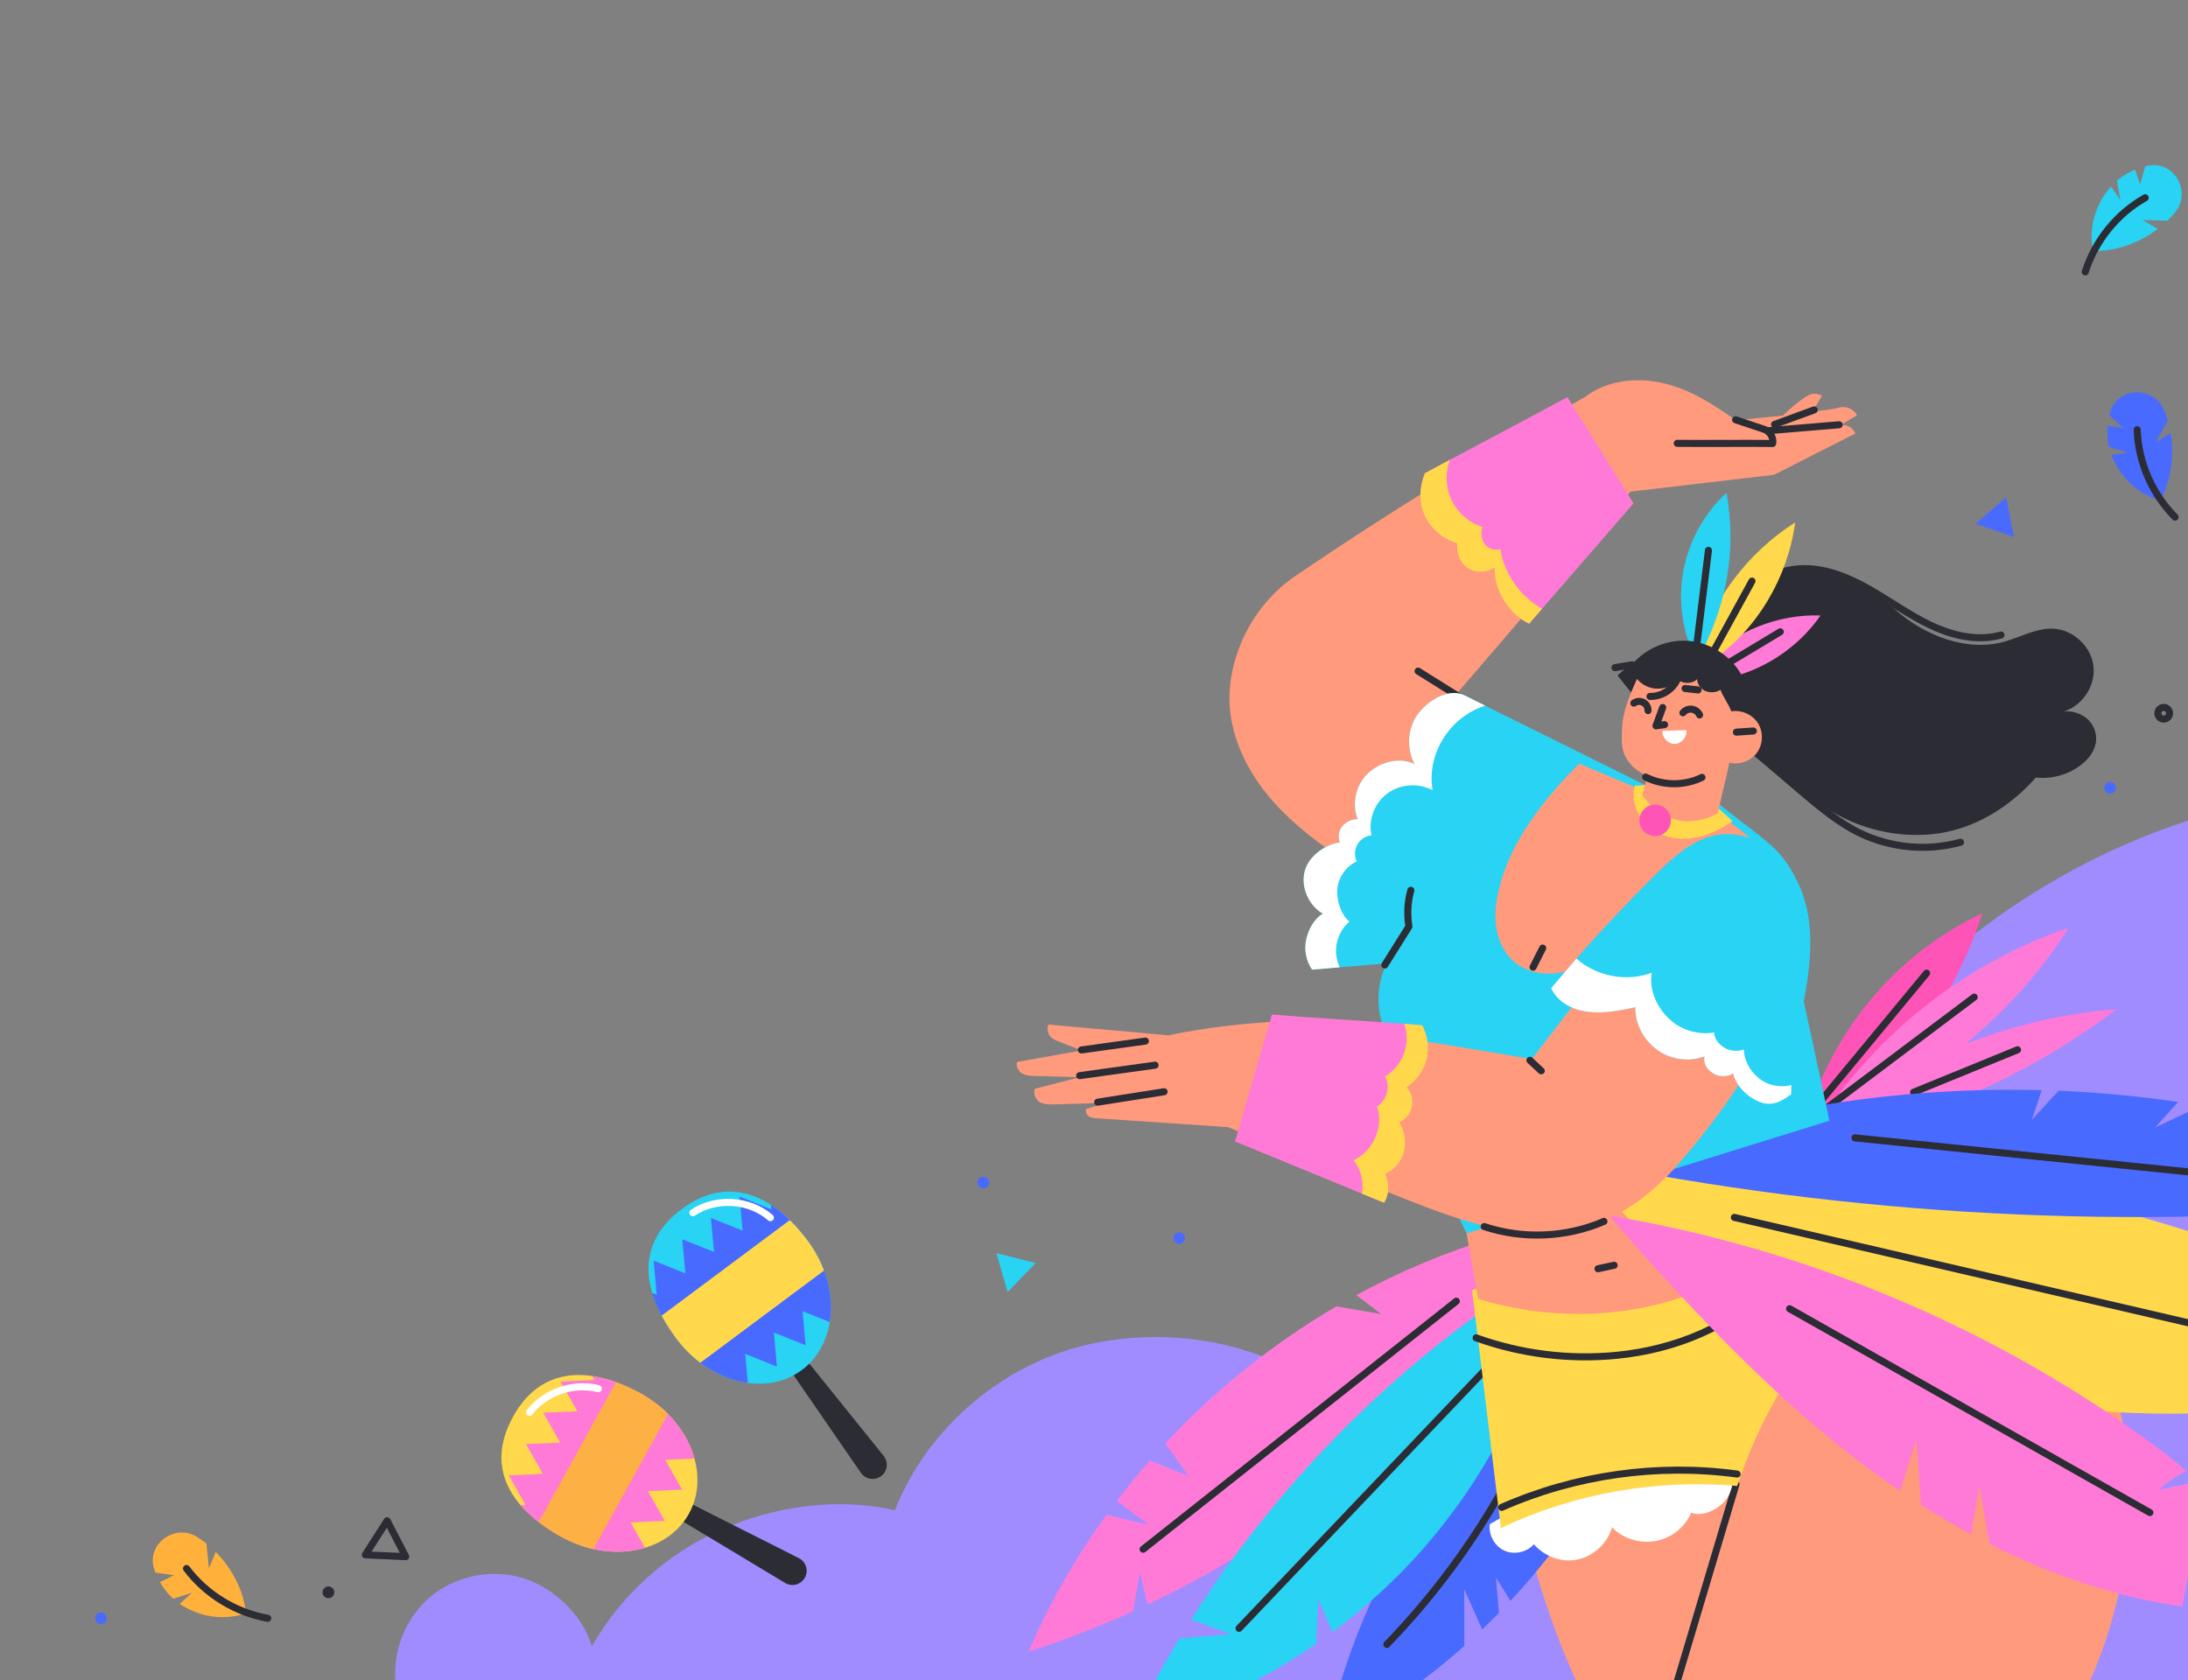 <svg width="414" height="318" viewBox="0 0 414 318" fill="none" xmlns="http://www.w3.org/2000/svg">
<rect x="0" y="0" width="414" height="318" fill="#808080" stroke="none"/>
<g clip-path="url(#clip0_103_778)">
<path d="M432.164 150.843C393.383 157.355 358.131 182.376 339.187 216.838C304.957 215.888 270.131 236.139 254.481 266.598C242.385 254.682 223.303 250.767 206.69 254.275C190.076 257.782 175.57 270.029 169.323 285.819C158.439 283.36 146.628 285.014 136.419 289.518C126.21 294.023 117.512 301.876 111.992 311.573C110.243 305.666 104.788 300.435 98.893 298.645C92.997 296.855 86.242 298.22 81.504 302.159C76.766 306.097 74.19 312.489 74.871 318.612C74.871 318.612 432.472 325.679 432.164 323.737C431.856 321.794 432.164 150.843 432.164 150.843Z" fill="#A08CFF"/>
<path d="M402.143 272.065C399.405 253.715 389.166 236.751 373.664 226.559C342.54 240.13 312.846 257.482 286.539 278.949C288.919 294.011 293.549 308.715 300.227 322.425L391.751 325.763C400.609 309.462 404.882 290.414 402.143 272.065Z" fill="#FF9A7D"/>
<path d="M328.473 280.922C324.582 293.976 320.69 307.03 316.799 320.084" stroke="#2B2C34" stroke-width="1.333" stroke-miterlimit="10" stroke-linecap="round" stroke-linejoin="round"/>
<path d="M282.986 234.139C273.837 236.846 265.008 240.555 256.638 245.111C258.226 246.319 259.875 247.557 261.339 248.701C258.516 248.212 255.694 247.724 252.872 247.236C240.896 254.242 229.953 263.022 220.491 273.178C221.953 275.223 223.416 277.268 224.878 279.313C222.435 278.352 219.992 277.392 217.549 276.431C215.386 278.9 213.31 281.443 211.325 284.056C213.353 285.576 215.382 287.096 217.411 288.616C214.731 287.973 212.05 287.329 209.37 286.685C203.537 294.746 198.56 303.421 194.62 312.57C201.366 310.423 207.968 307.871 214.396 304.95C214.827 302.509 215.259 300.067 215.691 297.625C216.173 299.642 216.655 301.658 217.138 303.673C244.863 290.515 269.174 270.387 287.289 245.498L282.986 234.139Z" fill="#FF7AD7"/>
<path d="M216.294 293.202C236.048 277.555 255.802 261.908 275.556 246.262" stroke="#2B2C34" stroke-width="1.333" stroke-miterlimit="10" stroke-linecap="round" stroke-linejoin="round"/>
<path d="M283.062 298.544C283.971 300.024 284.881 301.503 285.79 302.982C296.541 291.464 305.227 278.029 311.111 263.389L291.586 258.897C270.986 277.43 256.456 302.605 250.713 329.714C260.219 324.766 269.079 318.617 277.073 311.5C277.068 307.931 277.062 304.362 277.057 300.793C278.189 303.324 279.32 305.855 280.452 308.386C281.521 307.366 282.57 306.326 283.604 305.27C283.423 303.028 283.242 300.786 283.062 298.544Z" fill="#496AFE"/>
<path d="M284.827 280.939C278.729 291.958 271.17 302.168 262.411 311.216" stroke="#2B2C34" stroke-width="1.333" stroke-miterlimit="10" stroke-linecap="round" stroke-linejoin="round"/>
<path d="M286.311 244.045C261.955 260.339 241.095 281.804 225.382 306.536C227.915 307.45 230.447 308.364 232.979 309.278C229.711 309.549 226.443 309.82 223.175 310.091C219.792 315.658 216.661 321.378 213.813 327.238C226.363 324.063 238.346 318.489 249.039 311.089C249.166 308.262 249.292 305.435 249.418 302.607C250.317 304.701 251.214 306.793 252.112 308.886C256.381 305.715 260.428 302.255 264.188 298.524C278.026 284.789 288.095 267.292 293.018 248.426L286.311 244.045Z" fill="#29D3F3"/>
<path d="M281.468 258.771C265.793 275.239 250.118 291.707 234.443 308.175" stroke="#2B2C34" stroke-width="1.333" stroke-miterlimit="10" stroke-linecap="round" stroke-linejoin="round"/>
<path d="M327.761 278.98C328.126 281.068 327.329 283.321 325.732 284.715C324.135 286.109 322 286.956 319.982 286.312C318.817 289.058 316.197 291.137 313.257 291.646C310.317 292.155 307.051 291.235 305.029 289.041C304.179 292.025 301.609 294.454 298.581 295.134C295.553 295.815 292.275 294.599 290.229 292.264C288.885 293.799 286.501 294.311 284.645 293.463C282.788 292.617 281.614 290.48 281.892 288.458C295.514 280.516 312.154 276.725 327.761 278.98Z" fill="white"/>
<path d="M346.603 219.343L278.539 244.165C280.357 259.181 282.173 274.196 283.991 289.211C297.78 282.607 313.465 279.904 328.697 281.227C336.355 257.866 353.651 237.848 375.608 226.79C366.962 221.322 356.799 218.497 346.603 219.343Z" fill="#FFD94B"/>
<path d="M279.306 253.192C287.828 256.265 297.042 257.4 306.055 256.487C316.938 255.384 327.788 251.076 335.193 243.024" stroke="#2B2C34" stroke-width="1.333" stroke-miterlimit="10" stroke-linecap="round" stroke-linejoin="round"/>
<path d="M284.14 285.283C298.033 279.138 313.64 276.93 328.691 278.976" stroke="#2B2C34" stroke-width="1.333" stroke-miterlimit="10" stroke-linecap="round" stroke-linejoin="round"/>
<path d="M344.779 210.697L277.204 231.714C277.752 234.709 279.11 242.827 279.658 245.822C292.453 249.726 306.414 249.69 319.03 245.242C331.645 240.795 342.77 232.225 350.289 221.162L344.779 210.697Z" fill="#FF9A7D"/>
<path d="M302.363 240.116C303.382 239.898 304.399 239.679 305.418 239.461" stroke="#2B2C34" stroke-width="1.333" stroke-miterlimit="10" stroke-linecap="round" stroke-linejoin="round"/>
<path d="M348.154 80.485C349.307 79.864 350.204 79.237 351.357 78.616C350.931 77.473 349.227 76.783 348.055 77.12C346.425 77.589 344.597 77.645 342.929 77.945C343.61 76.924 344.067 75.95 344.748 74.928C344.237 74.581 343.355 74.413 342.762 74.584C342.168 74.757 341.643 75.104 341.139 75.461C339.79 76.418 338.52 77.487 337.347 78.653C334.422 78.95 331.363 79.242 328.438 79.538C324.239 76.556 319.761 73.684 314.744 72.521C309.727 71.357 304.099 71.938 300.009 75.069C281.003 85.775 262.706 96.997 244.963 109.101C237.874 113.937 233.17 122.319 232.661 130.884C232.204 138.577 235.864 146.058 241 151.803C246.135 157.548 252.669 161.83 259.121 166.042L274.22 132.92C285.649 119.627 297.079 106.334 308.508 93.04C317.637 91.998 326.55 90.902 335.678 89.86C335.678 89.86 345.908 84.662 351.076 82.03C350.61 80.917 349.328 80.203 348.154 80.485Z" fill="#FF9A7D"/>
<path d="M268.322 127.012C270.951 128.658 273.58 130.304 276.208 131.949" stroke="#2B2C34" stroke-width="1.333" stroke-miterlimit="10" stroke-linecap="round" stroke-linejoin="round"/>
<path d="M328.403 79.449C330.196 80.047 331.987 80.645 333.779 81.243C334.867 81.606 335.632 82.806 335.41 83.932C329.538 83.871 323.231 83.966 317.359 83.905" stroke="#2B2C34" stroke-width="1.333" stroke-miterlimit="10" stroke-linecap="round" stroke-linejoin="round"/>
<path d="M347.994 80.389C343.502 80.766 339.01 81.142 334.518 81.519" stroke="#2B2C34" stroke-width="1.333" stroke-miterlimit="10" stroke-linecap="round" stroke-linejoin="round"/>
<path d="M343.273 77.573C340.77 78.49 338.267 79.407 335.765 80.325" stroke="#2B2C34" stroke-width="1.333" stroke-miterlimit="10" stroke-linecap="round" stroke-linejoin="round"/>
<path d="M309.076 95.275L291.767 115.224L289.328 118.037C285.422 116.153 282.695 111.734 282.791 107.394C281.359 108.418 279.31 108.488 277.809 107.559C276.315 106.639 275.473 104.555 275.743 102.819C273.104 102.073 270.82 100.163 269.623 97.697C268.416 95.232 268.573 92.098 269.614 89.564C271.185 88.713 272.756 87.862 274.337 87.02C281.741 83.053 289.18 79.172 296.567 75.161C300.734 81.863 304.9 88.574 309.076 95.275Z" fill="#FF7AD7"/>
<path d="M291.767 115.224L289.328 118.037C285.421 116.153 282.696 111.734 282.791 107.394C281.359 108.419 279.31 108.488 277.809 107.559C276.316 106.639 275.473 104.555 275.742 102.819C273.103 102.073 270.821 100.162 269.623 97.697C268.416 95.232 268.572 92.098 269.614 89.563C271.185 88.713 272.756 87.862 274.336 87.02C273.486 89.294 273.495 91.898 274.423 94.147C275.499 96.786 277.8 98.895 280.517 99.737C280.1 100.709 280.3 102.298 281.003 103.088C281.706 103.887 282.887 104.226 283.902 103.93C284.562 108.54 287.678 112.889 291.767 115.224Z" fill="#FFD94B"/>
<path d="M341.806 212.309L343.453 215.379C358.212 205.232 369.606 189.893 375.087 172.842C358.989 180.344 346.484 195.174 341.806 212.309Z" fill="#FF54B7"/>
<path d="M364.547 184.173C356.846 193.482 349.145 202.791 341.443 212.101" stroke="#2B2C34" stroke-width="1.333" stroke-miterlimit="10" stroke-linecap="round" stroke-linejoin="round"/>
<path d="M342.353 215.368C361.777 207.429 380.245 193.37 391.396 175.594C371.051 182.521 353.331 196.891 342.353 215.368Z" fill="#FF7AD7"/>
<path d="M373.547 188.713C364.147 195.786 354.746 202.861 345.345 209.936" stroke="#2B2C34" stroke-width="1.333" stroke-miterlimit="10" stroke-linecap="round" stroke-linejoin="round"/>
<path d="M342.541 215.268L346.46 215.295C365.847 211.548 384.737 202.962 400.447 191C379.225 192.661 358.606 201.302 342.541 215.268Z" fill="#FF7AD7"/>
<path d="M381.75 198.677C375.195 201.356 368.641 204.033 362.086 206.712" stroke="#2B2C34" stroke-width="1.333" stroke-miterlimit="10" stroke-linecap="round" stroke-linejoin="round"/>
<path d="M437.385 241.419C433.921 243.38 430.456 245.341 426.992 247.302C428.768 244.675 430.545 242.048 432.321 239.42C430.361 238.666 428.395 237.929 426.419 237.212C423.145 238.819 419.872 240.427 416.598 242.034C418.27 239.859 419.943 237.684 421.615 235.509C411.273 231.942 400.698 228.896 389.85 226.443C360.962 219.909 330.524 218.201 301.338 223.519L303.085 224.289C315.354 241.883 336.24 253.201 357.938 259.801C394.567 270.943 435.453 270.046 471.451 257.31C460.34 251.443 449.003 246.112 437.385 241.419Z" fill="#FFD94B"/>
<path d="M328.156 230.4C366.397 239.281 404.639 248.164 442.88 257.046" stroke="#2B2C34" stroke-width="1.333" stroke-miterlimit="10" stroke-linecap="round" stroke-linejoin="round"/>
<path d="M415.808 280.45C413.362 280.946 410.916 281.442 408.469 281.938C410.032 280.55 411.773 279.363 413.631 278.407C412.085 277.014 410.475 275.679 408.787 274.418C378.19 251.566 342.079 236.314 304.41 230.039C321.1 249.13 338.562 267.899 359.507 282.187C360.535 278.936 361.565 275.685 362.595 272.434C362.892 276.562 363.19 280.69 363.488 284.819C366.562 286.783 369.715 288.64 372.935 290.378C373.465 287.315 373.995 284.252 374.526 281.19C375.174 284.869 375.823 288.548 376.471 292.228C387.998 298.035 400.311 302.243 412.936 304.066C413.421 301.35 413.906 298.635 414.39 295.919C415.063 298.78 415.734 301.64 416.406 304.5C421.48 305.053 426.597 305.219 431.727 304.933C428.18 295.611 422.804 287.331 415.808 280.45Z" fill="#FF7AD7"/>
<path d="M338.618 247.685C361.341 260.545 384.064 273.405 406.789 286.265" stroke="#2B2C34" stroke-width="1.333" stroke-miterlimit="10" stroke-linecap="round" stroke-linejoin="round"/>
<path d="M432.429 212.467C429.052 214.078 425.675 215.689 422.298 217.3C424.072 215.319 425.847 213.34 427.622 211.36C423.959 210.557 420.276 209.844 416.576 209.23C413.643 210.614 410.712 211.999 407.779 213.383C409.23 211.771 410.68 210.157 412.13 208.544C404.637 207.456 397.089 206.74 389.525 206.426C387.828 208.268 386.13 210.11 384.433 211.952C385.069 210.078 385.704 208.205 386.34 206.331C359.063 205.591 331.675 209.891 306.17 219.443L312.62 222.263C364.997 231.552 418.787 232.835 471.547 226.051C459.002 220.262 445.875 215.731 432.429 212.467Z" fill="#496AFE"/>
<path d="M350.99 215.349C375.643 217.864 400.297 220.38 424.95 222.896" stroke="#2B2C34" stroke-width="1.333" stroke-miterlimit="10" stroke-linecap="round" stroke-linejoin="round"/>
<path d="M346.15 212.103L277.488 233.441C272.461 222.902 268.269 211.643 265.638 200.271C263.269 198.049 261.645 195.063 261.064 191.868C260.482 188.682 260.933 185.236 262.366 182.336C259.502 182.58 256.481 182.831 253.494 183.065C251.732 183.222 249.979 183.361 248.277 183.508C247.149 181.902 246.724 179.81 247.132 177.883C247.54 175.964 248.607 173.925 250.3 172.917C247.687 171.407 246.212 168.161 246.793 165.2C247.383 162.249 250.543 159.835 253.529 159.436C253.138 158.464 253.287 157.292 253.912 156.458C254.536 155.617 255.873 154.957 256.915 155.052C255.734 152.118 256.541 148.49 258.868 146.337C261.186 144.184 264.839 143.203 267.687 144.609C266.09 141.727 266.307 137.942 268.208 135.251C270.118 132.569 274.137 130.138 277.088 131.596C278.39 132.247 279.701 132.89 281.003 133.541C291.888 138.949 302.773 144.357 313.659 149.757C314.397 151.84 316.576 153.551 318.754 153.915C320.933 154.271 323.277 153.368 324.657 151.64C328.042 154.523 331.41 156.823 334.805 159.697C342.495 166.233 343.841 178.516 341.011 188.213C341.011 188.213 344.483 204.177 346.15 212.103Z" fill="#29D3F3"/>
<path d="M281.003 133.541C278.407 134.391 276.047 135.972 274.302 138.081C271.637 141.293 270.378 145.434 271.064 149.557C268.399 148.116 264.909 148.368 262.488 150.182C260.057 151.997 258.868 155.139 259.501 158.099C258.381 158.195 257.34 158.889 256.81 159.879C256.29 160.86 256.194 162.049 256.733 163.03C254.771 163.916 253.338 165.86 253.069 167.996C252.791 170.131 253.651 173.065 255.326 174.411C253.833 175.704 252.904 177.614 252.8 179.576C252.739 180.774 252.982 181.981 253.494 183.066C251.732 183.222 249.979 183.36 248.277 183.509C247.149 181.903 246.724 179.81 247.132 177.883C247.539 175.964 248.607 173.924 250.3 172.918C247.688 171.407 246.211 168.16 246.793 165.2C247.383 162.248 250.543 159.835 253.529 159.436C253.138 158.464 253.286 157.292 253.911 156.458C254.536 155.616 255.873 154.956 256.915 155.052C255.734 152.118 256.542 148.49 258.868 146.336C261.185 144.183 264.839 143.202 267.687 144.609C266.09 141.727 266.307 137.942 268.208 135.251C270.118 132.569 274.136 130.138 277.088 131.597C278.39 132.247 279.701 132.89 281.003 133.541Z" fill="white"/>
<path d="M266.955 168.497C266.304 170.747 266.231 173.044 266.581 175.359C265.061 177.784 263.542 180.209 262.023 182.634" stroke="#2B2C34" stroke-width="1.333" stroke-miterlimit="10" stroke-linecap="round" stroke-linejoin="round"/>
<path d="M298.799 144.519C303.587 146.534 308.376 148.548 313.164 150.562C315.72 154.126 320.912 155.387 324.862 153.479C326.913 155.444 328.973 156.595 331.024 158.56C323.89 163.551 316.051 168.437 309.783 174.481C306.53 177.618 303.312 180.955 299.217 182.867C295.122 184.779 289.843 184.943 286.436 181.974C284.239 180.059 283.135 177.11 282.969 174.201C282.804 171.292 283.492 168.399 284.398 165.629C287.019 157.62 292.864 150.502 298.799 144.519Z" fill="#FF9A7D"/>
<path d="M291.896 179.436C290.711 181.779 291.257 180.699 290.072 183.042" stroke="#2B2C34" stroke-width="1.333" stroke-miterlimit="10" stroke-linecap="round" stroke-linejoin="round"/>
<path d="M324.248 152.163L311.895 148.582C311.045 148.616 310.193 148.65 309.342 148.685C308.543 151.414 309.811 154.715 311.994 156.54C314.176 158.365 317.194 159.006 320.017 158.652C322.84 158.297 325.484 157.027 327.819 155.402C326.643 154.33 325.425 153.234 324.248 152.163Z" fill="#FFD94B"/>
<path d="M330.452 140.931C333.902 143.863 337.353 146.795 340.804 149.727C344.28 152.681 347.806 155.668 351.91 157.659C357.772 160.503 364.677 161.133 370.957 159.398" stroke="#2B2C34" stroke-width="1.333" stroke-miterlimit="10" stroke-linecap="round" stroke-linejoin="round"/>
<path d="M378.618 120.183C374.645 121.298 370.344 120.495 366.542 118.891C362.74 117.287 359.317 114.924 355.799 112.768C352.28 110.612 348.561 108.622 344.499 107.894C340.438 107.165 335.944 107.86 332.834 110.572" stroke="#2B2C34" stroke-width="1.333" stroke-miterlimit="10" stroke-linecap="round" stroke-linejoin="round"/>
<path d="M394.974 136.085C393.739 134.989 391.7 134.314 390.114 134.774C393.797 133.843 396.5 129.996 396.13 126.215C395.758 122.434 392.358 119.186 388.565 118.987C385.442 118.825 382.549 120.463 379.551 121.352C372.299 123.505 364.278 120.374 358.598 115.377C354.699 111.947 349.997 109.342 344.903 108.344C339.807 107.346 334.314 108.037 329.852 110.693C325.39 113.349 322.089 118.051 321.564 123.217L327.842 138.852C333.142 143.165 338.408 147.576 343.844 151.716C349.972 156.383 357.892 158.631 365.557 157.878C373.223 157.125 380.116 152.917 385.219 147.147C388.232 147.497 391.37 146.619 393.764 144.756C395.123 143.699 396.281 142.257 396.561 140.557C396.83 138.928 396.209 137.181 394.974 136.085Z" fill="#2B2C34"/>
<path d="M322.814 125.086L325.789 128.544C333.228 127.218 340.184 122.703 344.47 116.481C336.482 116.197 328.429 119.396 322.814 125.086Z" fill="#FF7AD7"/>
<path d="M327.468 125.211C330.595 123.332 333.722 121.452 336.85 119.573" stroke="#2B2C34" stroke-width="1.333" stroke-miterlimit="10" stroke-linecap="round" stroke-linejoin="round"/>
<path d="M320.819 124.099L324.011 125.021C332.587 118.945 338.263 109.287 339.674 98.871C330.614 104.624 323.77 113.78 320.819 124.099Z" fill="#FFD94B"/>
<path d="M331.5 109.978C328.959 114.614 326.42 119.251 323.879 123.888" stroke="#2B2C34" stroke-width="1.333" stroke-miterlimit="10" stroke-linecap="round" stroke-linejoin="round"/>
<path d="M321.053 125.141C318.391 119.993 317.472 113.962 318.48 108.253C319.486 102.545 322.414 97.193 326.677 93.266C328.71 104.441 326.578 115.217 321.053 125.141Z" fill="#29D3F3"/>
<path d="M323.263 104.162C322.549 109.945 321.835 115.728 321.122 121.511" stroke="#2B2C34" stroke-width="1.333" stroke-miterlimit="10" stroke-linecap="round" stroke-linejoin="round"/>
<path d="M305.57 126.356C306.657 126.175 307.744 125.994 308.832 125.812" stroke="#2B2C34" stroke-width="1.333" stroke-miterlimit="10" stroke-linecap="round" stroke-linejoin="round"/>
<path d="M329.626 127.928C327.685 124.297 323.869 121.737 319.774 121.317C315.695 120.897 311.457 122.615 308.816 125.751C307.823 126.322 306.892 127.014 306.062 127.841C307.309 129.406 308.558 130.971 309.806 132.536L325.22 136.816L329.655 139.792C331.578 136.153 331.567 131.558 329.626 127.928Z" fill="#2B2C34"/>
<path d="M325.025 153.947C325.691 150.669 326.56 147.625 327.226 144.347C329.131 144.821 331.287 144.039 332.443 142.454C333.6 140.868 333.687 138.576 332.653 136.907C331.619 135.239 329.528 134.296 327.594 134.626C327.044 133.192 326.082 131.979 325.533 130.545C324.783 131.114 323.471 131.144 322.617 130.748C321.764 130.351 321.163 129.46 321.114 128.519C320.336 129.417 318.531 129.485 317.624 128.718C316.657 129.791 314.952 130.369 313.509 130.332C312.066 130.296 310.653 129.601 309.742 128.481C308.443 131.422 307.059 134.494 306.928 137.707C306.85 139.594 306.66 141.519 307.544 143.188C308.428 144.857 309.943 146.182 311.714 146.836C311.459 148.011 311.019 149.246 310.764 150.42C312.127 152.679 314.568 154.459 317.114 155.15C319.658 155.84 322.709 155.207 325.025 153.947Z" fill="#FF9A7D"/>
<path d="M319.08 138.184L314.571 138.317C314.456 139.591 315.621 140.829 316.9 140.79C318.18 140.753 319.27 139.45 319.08 138.184Z" fill="white"/>
<path d="M314.607 133.898C314.184 135.056 313.76 136.213 313.337 137.371C313.878 137.295 314.419 137.22 314.959 137.144" stroke="#2B2C34" stroke-width="1.333" stroke-miterlimit="10" stroke-linecap="round" stroke-linejoin="round"/>
<path d="M318.433 134.9C318.83 134.404 319.495 134.136 320.125 134.219C320.755 134.301 321.329 134.731 321.585 135.312" stroke="#2B2C34" stroke-width="1.333" stroke-miterlimit="10" stroke-linecap="round" stroke-linejoin="round"/>
<path d="M309.146 133.072C309.653 132.697 310.376 132.643 310.934 132.937C311.491 133.231 311.855 133.858 311.833 134.488" stroke="#2B2C34" stroke-width="1.333" stroke-miterlimit="10" stroke-linecap="round" stroke-linejoin="round"/>
<path d="M318.84 130.301C319.658 130.393 320.476 130.484 321.295 130.576" stroke="#2B2C34" stroke-width="1.333" stroke-miterlimit="10" stroke-linecap="round" stroke-linejoin="round"/>
<path d="M317.319 128.674C316.41 130.583 314.316 131.863 312.203 131.802" stroke="#2B2C34" stroke-width="1.333" stroke-miterlimit="10" stroke-linecap="round" stroke-linejoin="round"/>
<path d="M328.548 138.564C329.618 138.492 330.689 138.419 331.76 138.347" stroke="#2B2C34" stroke-width="1.333" stroke-miterlimit="10" stroke-linecap="round" stroke-linejoin="round"/>
<path d="M311.379 147.064C314.667 148.724 318.734 148.747 322.041 147.124" stroke="#2B2C34" stroke-width="1.333" stroke-miterlimit="10" stroke-linecap="round" stroke-linejoin="round"/>
<path d="M316.157 155.254C316.157 153.608 314.823 152.275 313.178 152.275C311.533 152.275 310.199 153.608 310.199 155.254C310.199 156.899 311.533 158.233 313.178 158.233C314.823 158.233 316.157 156.899 316.157 155.254Z" fill="#FF54B7"/>
<path d="M331.384 201.297C323.309 193.405 313.325 187.304 302.562 183.89C298.316 189.412 294.07 194.933 289.824 200.456C275.313 197.898 260.461 195.721 245.95 193.164C237.655 193.393 229.144 194.249 221.023 195.954C213.503 195.204 205.939 194.639 198.419 193.889C198.015 194.475 198.245 195.639 198.73 196.16C199.215 196.681 199.904 196.955 200.568 197.212C201.938 197.743 203.308 198.273 204.678 198.804C200.635 199.529 196.474 200.262 192.431 200.988C192.164 201.782 192.704 202.791 193.443 203.188C194.18 203.585 195.054 203.616 195.892 203.638C198.714 203.713 201.537 203.787 204.359 203.862C201.481 204.632 198.68 205.288 195.802 206.059C195.46 206.929 195.99 208.22 196.825 208.639C197.66 209.057 198.638 209.039 199.572 209.012C202.724 208.92 205.876 208.828 209.028 208.735C207.85 209.123 206.672 209.51 205.494 209.898C205.364 210.426 205.603 211.041 206.08 211.304C206.556 211.566 207.119 211.609 207.662 211.646C209.874 211.796 212.086 211.946 214.298 212.096C220.316 212.504 226.333 212.912 232.352 213.32C232.352 213.32 254.358 222.364 265.388 226.726C276.2 231.002 287.91 235.349 299.178 232.483C306.494 230.621 312.795 225.831 317.729 220.119C322.662 214.405 327.704 207.889 331.384 201.297Z" fill="#FF9A7D"/>
<path d="M280.828 232.138C288.162 234.583 296.391 234.227 303.487 231.159" stroke="#2B2C34" stroke-width="1.333" stroke-miterlimit="10" stroke-linecap="round" stroke-linejoin="round"/>
<path d="M289.479 200.669C290.194 201.333 290.909 201.997 291.624 202.661" stroke="#2B2C34" stroke-width="1.333" stroke-miterlimit="10" stroke-linecap="round" stroke-linejoin="round"/>
<path d="M204.619 198.711C208.653 198.151 212.688 197.592 216.722 197.033" stroke="#2B2C34" stroke-width="1.333" stroke-miterlimit="10" stroke-linecap="round" stroke-linejoin="round"/>
<path d="M204.286 203.574C209.043 202.914 213.798 202.253 218.555 201.592" stroke="#2B2C34" stroke-width="1.333" stroke-miterlimit="10" stroke-linecap="round" stroke-linejoin="round"/>
<path d="M207.696 208.594C211.884 207.937 216.072 207.28 220.26 206.623" stroke="#2B2C34" stroke-width="1.333" stroke-miterlimit="10" stroke-linecap="round" stroke-linejoin="round"/>
<path d="M269.935 200.497C269.371 202.641 267.991 204.568 266.133 205.783C267.114 206.704 267.383 208.023 267.158 209.351C266.94 210.671 266.02 211.86 264.788 212.407C265.795 213.953 266.142 216.383 265.612 218.145C265.091 219.916 263.764 221.427 262.088 222.173C262.921 223.857 262.878 226.027 261.888 227.625L257.696 225.897L233.685 216.027C236.012 208.014 238.347 200.01 240.673 191.998C249.041 192.719 257.375 193.127 265.734 193.769C266.862 193.856 267.982 193.942 269.111 194.038C270.126 196.017 270.5 198.344 269.935 200.497Z" fill="#FF7AD7"/>
<path d="M269.935 200.497C269.371 202.641 267.991 204.568 266.133 205.783C267.114 206.704 267.383 208.023 267.158 209.351C266.94 210.671 266.02 211.86 264.788 212.407C265.795 213.953 266.142 216.383 265.612 218.145C265.091 219.916 263.764 221.427 262.088 222.173C262.921 223.857 262.878 226.027 261.888 227.625L257.696 225.897C258.078 223.709 257.539 221.34 256.125 219.595C257.965 218.709 259.458 217.138 260.24 215.254C261.029 213.37 261.212 211.374 260.56 209.447C262.366 208.205 263.182 205.653 262.071 203.761C263.842 202.675 265.196 200.931 265.803 198.951C266.307 197.267 266.281 195.436 265.734 193.769C266.862 193.856 267.982 193.942 269.111 194.038C270.126 196.017 270.5 198.344 269.935 200.497Z" fill="#FFD94B"/>
<path d="M341.671 187.51C340.664 193.448 339.128 199.36 338.937 205.358C338.919 205.94 338.91 206.521 338.919 207.103C336.966 208.544 335.239 209.438 332.973 208.562C330.716 207.676 328.416 205.523 327.947 203.144C326.784 203.873 325.187 203.848 324.05 203.075C322.913 202.302 322.27 201.286 322.522 199.933C319.579 201.026 316.098 200.54 313.554 198.691C311.02 196.833 309.319 193.76 309.458 190.627C306.489 191.243 303.45 191.859 300.447 191.477C297.435 191.104 294.857 189.75 293.495 187.041C295.065 185.149 296.663 183.274 298.277 181.425C303.121 175.895 308.155 170.556 313.372 165.4C316.74 162.075 320.499 158.681 325.169 157.978C331.706 156.997 338.042 161.902 340.62 167.986C343.199 174.072 342.774 180.99 341.671 187.51Z" fill="#29D3F3"/>
<path d="M338.937 205.358C338.919 205.94 338.911 206.521 338.919 207.103C336.966 208.544 335.238 209.438 332.973 208.561C330.716 207.676 328.416 205.523 327.947 203.145C326.784 203.874 325.187 203.848 324.05 203.075C322.912 202.302 322.27 201.287 322.522 199.933C319.579 201.027 316.098 200.54 313.555 198.691C311.02 196.834 309.319 193.76 309.457 190.627C306.489 191.243 303.451 191.86 300.447 191.477C297.435 191.104 294.857 189.749 293.494 187.042C295.066 185.149 296.663 183.274 298.277 181.425C302.062 184.784 307.774 185.896 312.522 184.099C312.009 187.215 313.381 190.401 315.613 192.632C317.843 194.863 321.185 195.931 324.293 195.41C324.449 196.686 325.169 197.606 326.263 198.275C327.365 198.934 328.763 199.065 329.97 198.613C330.021 201.261 331.819 203.821 334.223 204.942C335.681 205.618 337.374 205.74 338.937 205.358Z" fill="white"/>
<path d="M406.578 31.349C406.352 31.393 406.127 31.443 405.904 31.498C405.581 32.631 405.258 33.765 404.934 34.899C404.616 33.974 404.299 33.049 403.981 32.124C402.93 32.555 401.932 33.116 401.027 33.814C400.864 33.94 400.71 34.076 400.554 34.21C400.771 35.428 400.987 36.646 401.203 37.865C400.61 37.011 400.017 36.157 399.424 35.303C396.498 38.507 395.139 43.188 396.035 47.498C400.371 47.613 404.809 45.948 408.287 43.322C407.327 42.767 406.367 42.21 405.407 41.654C406.973 41.693 408.537 41.731 410.102 41.769C410.629 41.259 411.121 40.721 411.579 40.158C414.712 36.307 411.414 30.427 406.578 31.349Z" fill="#29D3F3"/>
<path d="M394.559 51.453C396.433 45.549 400.568 40.433 405.898 37.43" stroke="#2B2C34" stroke-width="1.333" stroke-miterlimit="10" stroke-linecap="round" stroke-linejoin="round"/>
<path d="M399.315 77.897C399.249 78.118 399.189 78.34 399.134 78.563C399.989 79.375 400.844 80.187 401.698 81C400.732 80.852 399.765 80.705 398.798 80.557C398.692 81.689 398.727 82.833 398.926 83.958C398.962 84.161 399.011 84.36 399.057 84.561C400.237 84.934 401.417 85.307 402.597 85.68C401.565 85.809 400.533 85.94 399.502 86.07C400.984 90.147 404.502 93.521 408.736 94.725C410.847 90.937 411.43 86.231 410.716 81.933C409.778 82.526 408.841 83.119 407.902 83.712L410.182 79.605C409.973 78.901 409.725 78.216 409.438 77.549C407.478 72.987 400.74 73.184 399.315 77.897Z" fill="#496AFE"/>
<path d="M411.556 97.866C407.193 93.469 404.578 87.433 404.387 81.319" stroke="#2B2C34" stroke-width="1.333" stroke-miterlimit="10" stroke-linecap="round" stroke-linejoin="round"/>
<path d="M29.171 296.96C29.244 297.178 29.322 297.394 29.405 297.608C30.572 297.782 31.738 297.956 32.904 298.13C32.028 298.565 31.152 299 30.275 299.434C30.838 300.421 31.524 301.338 32.334 302.145C32.48 302.29 32.634 302.425 32.787 302.563C33.967 302.191 35.147 301.818 36.327 301.445C35.557 302.145 34.787 302.844 34.018 303.542C37.573 306.029 42.39 306.77 46.548 305.324C46.101 301.01 43.875 296.824 40.822 293.715C40.395 294.739 39.967 295.763 39.54 296.787C39.376 295.23 39.211 293.673 39.047 292.115C38.473 291.66 37.876 291.241 37.258 290.86C33.034 288.252 27.63 292.284 29.171 296.96Z" fill="#FFB13C"/>
<path d="M50.66 306.276C44.564 305.182 38.956 301.743 35.288 296.847" stroke="#2B2C34" stroke-width="1.333" stroke-miterlimit="10" stroke-linecap="round" stroke-linejoin="round"/>
<path d="M410.513 134.984C410.513 134.374 410.018 133.879 409.407 133.879C408.797 133.879 408.302 134.374 408.302 134.984C408.302 135.595 408.797 136.09 409.407 136.09C410.018 136.09 410.513 135.595 410.513 134.984Z" stroke="#2B2C34" stroke-width="1.333" stroke-miterlimit="10" stroke-linecap="round" stroke-linejoin="round"/>
<path d="M224.226 234.318C224.226 233.708 223.731 233.213 223.121 233.213C222.511 233.213 222.015 233.708 222.015 234.318C222.015 234.929 222.511 235.424 223.121 235.424C223.731 235.424 224.226 234.929 224.226 234.318Z" fill="#496AFE"/>
<path d="M187.149 223.805C187.149 223.194 186.654 222.699 186.043 222.699C185.433 222.699 184.938 223.194 184.938 223.805C184.938 224.415 185.433 224.91 186.043 224.91C186.654 224.91 187.149 224.415 187.149 223.805Z" fill="#496AFE"/>
<path d="M63.251 301.355C63.251 300.745 62.756 300.25 62.145 300.25C61.535 300.25 61.04 300.745 61.04 301.355C61.04 301.966 61.535 302.461 62.145 302.461C62.756 302.461 63.251 301.966 63.251 301.355Z" fill="#2B2C34"/>
<path d="M20.211 306.276C20.211 305.666 19.716 305.17 19.105 305.17C18.495 305.17 18 305.666 18 306.276C18 306.886 18.495 307.382 19.105 307.382C19.716 307.382 20.211 306.886 20.211 306.276Z" fill="#496AFE"/>
<path d="M400.366 149.099C400.366 148.489 399.872 147.994 399.261 147.994C398.651 147.994 398.155 148.489 398.155 149.099C398.155 149.71 398.651 150.205 399.261 150.205C399.872 150.205 400.366 149.71 400.366 149.099Z" fill="#496AFE"/>
<path d="M379.593 94.11L373.82 99.142L381.064 101.626L379.593 94.11Z" fill="#496AFE"/>
<path d="M195.976 239.032L188.546 237.173L190.652 244.537L195.976 239.032Z" fill="#29D3F3"/>
<path d="M76.772 294.611L73.251 287.809L69.122 294.261L76.772 294.611Z" stroke="#2B2C34" stroke-width="1.333" stroke-miterlimit="10" stroke-linecap="round" stroke-linejoin="round"/>
<path d="M151.796 256.406L148.959 258.522L162.894 278.739C163.757 279.993 165.489 280.278 166.71 279.368C167.93 278.459 168.151 276.717 167.196 275.531L151.796 256.406Z" fill="#2B2C34"/>
<path d="M152.805 234.78C154.152 236.587 155.188 238.513 155.918 240.465C156.258 241.384 156.524 242.303 156.732 243.219C157.264 245.606 157.35 247.981 156.999 250.207C156.785 251.568 156.397 252.871 155.859 254.084C154.946 256.132 153.567 257.915 151.736 259.28C149.893 260.654 147.786 261.462 145.552 261.749C144.231 261.925 142.877 261.92 141.507 261.731C139.316 261.438 137.094 260.693 134.996 259.529C134.147 259.064 133.308 258.526 132.511 257.918C130.843 256.668 129.298 255.12 127.951 253.313C126.889 251.889 125.957 250.452 125.188 248.995C125.054 248.741 124.92 248.487 124.807 248.236C124.223 247.052 123.75 245.868 123.4 244.687C122.258 240.845 122.443 237.049 124.524 233.598C125.544 231.906 127.021 230.302 129.019 228.812C131.005 227.331 132.972 226.386 134.894 225.903C138.774 224.927 142.482 225.83 145.854 228.018C146.869 228.667 147.851 229.434 148.792 230.296C149.018 230.5 149.229 230.696 149.437 230.913C150.619 232.061 151.743 233.356 152.805 234.78Z" fill="#29D3F3"/>
<path d="M152.805 234.78C154.152 236.587 155.188 238.513 155.918 240.465C156.258 241.384 156.524 242.303 156.732 243.219C157.264 245.606 157.35 247.981 156.999 250.207L151.849 248.145L152.429 254.592L146.422 252.191L147.009 258.634L141.002 256.234L141.507 261.731C139.316 261.438 137.094 260.693 134.996 259.529C134.147 259.064 133.308 258.526 132.511 257.918C130.843 256.668 129.298 255.12 127.951 253.313C126.889 251.889 125.957 250.452 125.188 248.995C125.054 248.741 124.92 248.487 124.807 248.236C124.223 247.052 123.75 245.868 123.4 244.687L124.261 245.031L123.675 238.588L129.682 240.989L129.095 234.546L135.103 236.947L134.516 230.504L140.518 232.909L139.931 226.466L145.932 228.872L145.854 228.018C146.869 228.667 147.851 229.434 148.792 230.296C149.018 230.5 149.229 230.696 149.437 230.913C150.619 232.061 151.743 233.356 152.805 234.78Z" fill="#496AFE"/>
<path d="M152.803 234.779C153.5 235.714 154.118 236.684 154.644 237.674C155.14 238.588 155.561 239.525 155.914 240.466L132.51 257.917C131.709 257.312 130.931 256.64 130.195 255.904C129.397 255.118 128.644 254.249 127.947 253.313C127.534 252.759 127.145 252.204 126.779 251.648C126.189 250.771 125.658 249.883 125.191 248.995L149.441 230.912C150.159 231.613 150.862 232.372 151.535 233.188C151.969 233.693 152.39 234.225 152.803 234.779Z" fill="#FFD94B"/>
<path d="M131.1 229.517C135.477 226.59 141.797 226.992 145.767 230.451" stroke="white" stroke-width="1.333" stroke-miterlimit="10" stroke-linecap="round" stroke-linejoin="round"/>
<path d="M129.226 283.828L127.516 286.927L148.558 299.583C149.862 300.367 151.557 299.912 152.293 298.579C153.028 297.246 152.509 295.569 151.15 294.884L129.226 283.828Z" fill="#2B2C34"/>
<path d="M121.211 263.717C123.185 264.806 124.925 266.133 126.395 267.609C127.084 268.305 127.706 269.031 128.274 269.779C129.745 271.733 130.804 273.861 131.404 276.034C131.771 277.361 131.957 278.708 131.966 280.035C131.982 282.277 131.462 284.471 130.358 286.471C129.248 288.483 127.662 290.089 125.747 291.274C124.616 291.98 123.381 292.534 122.055 292.928C119.939 293.567 117.607 293.806 115.217 293.612C114.251 293.539 113.265 293.396 112.288 293.172C110.252 292.722 108.206 291.951 106.232 290.862C104.677 290.004 103.235 289.08 101.933 288.071C101.706 287.895 101.479 287.719 101.273 287.537C100.252 286.701 99.332 285.818 98.525 284.886C95.898 281.86 94.499 278.325 94.969 274.322C95.199 272.36 95.881 270.29 97.086 268.108C98.282 265.938 99.683 264.265 101.233 263.031C104.364 260.54 108.115 259.83 112.088 260.43C113.281 260.601 114.492 260.895 115.705 261.291C115.995 261.383 116.269 261.475 116.548 261.586C118.098 262.144 119.656 262.858 121.211 263.717Z" fill="#FFD94B"/>
<path d="M121.211 263.717C123.185 264.806 124.925 266.133 126.395 267.609C127.084 268.305 127.706 269.031 128.274 269.779C129.745 271.733 130.804 273.861 131.404 276.034L125.862 276.283L129.054 281.914L122.591 282.21L125.787 287.835L119.324 288.13L122.055 292.928C119.939 293.567 117.607 293.806 115.217 293.612C114.251 293.539 113.265 293.396 112.288 293.172C110.252 292.722 108.206 291.951 106.232 290.862C104.677 290.004 103.235 289.08 101.933 288.071C101.706 287.895 101.479 287.719 101.273 287.537C100.252 286.701 99.332 285.818 98.525 284.886L99.451 284.844L96.257 279.218L102.718 278.924L99.523 273.298L105.986 273.003L102.791 267.377L109.25 267.089L106.054 261.464L112.513 261.175L112.088 260.43C113.281 260.601 114.492 260.895 115.705 261.291C115.995 261.383 116.269 261.475 116.548 261.586C118.098 262.144 119.656 262.858 121.211 263.717Z" fill="#FF7AD7"/>
<path d="M121.21 263.717C122.231 264.28 123.194 264.908 124.082 265.592C124.911 266.221 125.683 266.9 126.392 267.611L112.286 293.172C111.307 292.952 110.321 292.661 109.347 292.294C108.295 291.907 107.25 291.428 106.229 290.864C105.625 290.53 105.04 290.186 104.477 289.83C103.578 289.274 102.727 288.686 101.936 288.07L116.551 261.584C117.494 261.926 118.449 262.327 119.398 262.791C120.002 263.072 120.605 263.383 121.21 263.717Z" fill="#FDB044"/>
<path d="M100.188 267.279C103.179 263.454 108.509 261.628 113.218 262.817" stroke="white" stroke-width="1.333" stroke-miterlimit="10" stroke-linecap="round" stroke-linejoin="round"/>
</g>
<defs>
<clipPath id="clip0_103_778">
<rect width="414" height="330" fill="white"/>
</clipPath>
</defs>
</svg>
